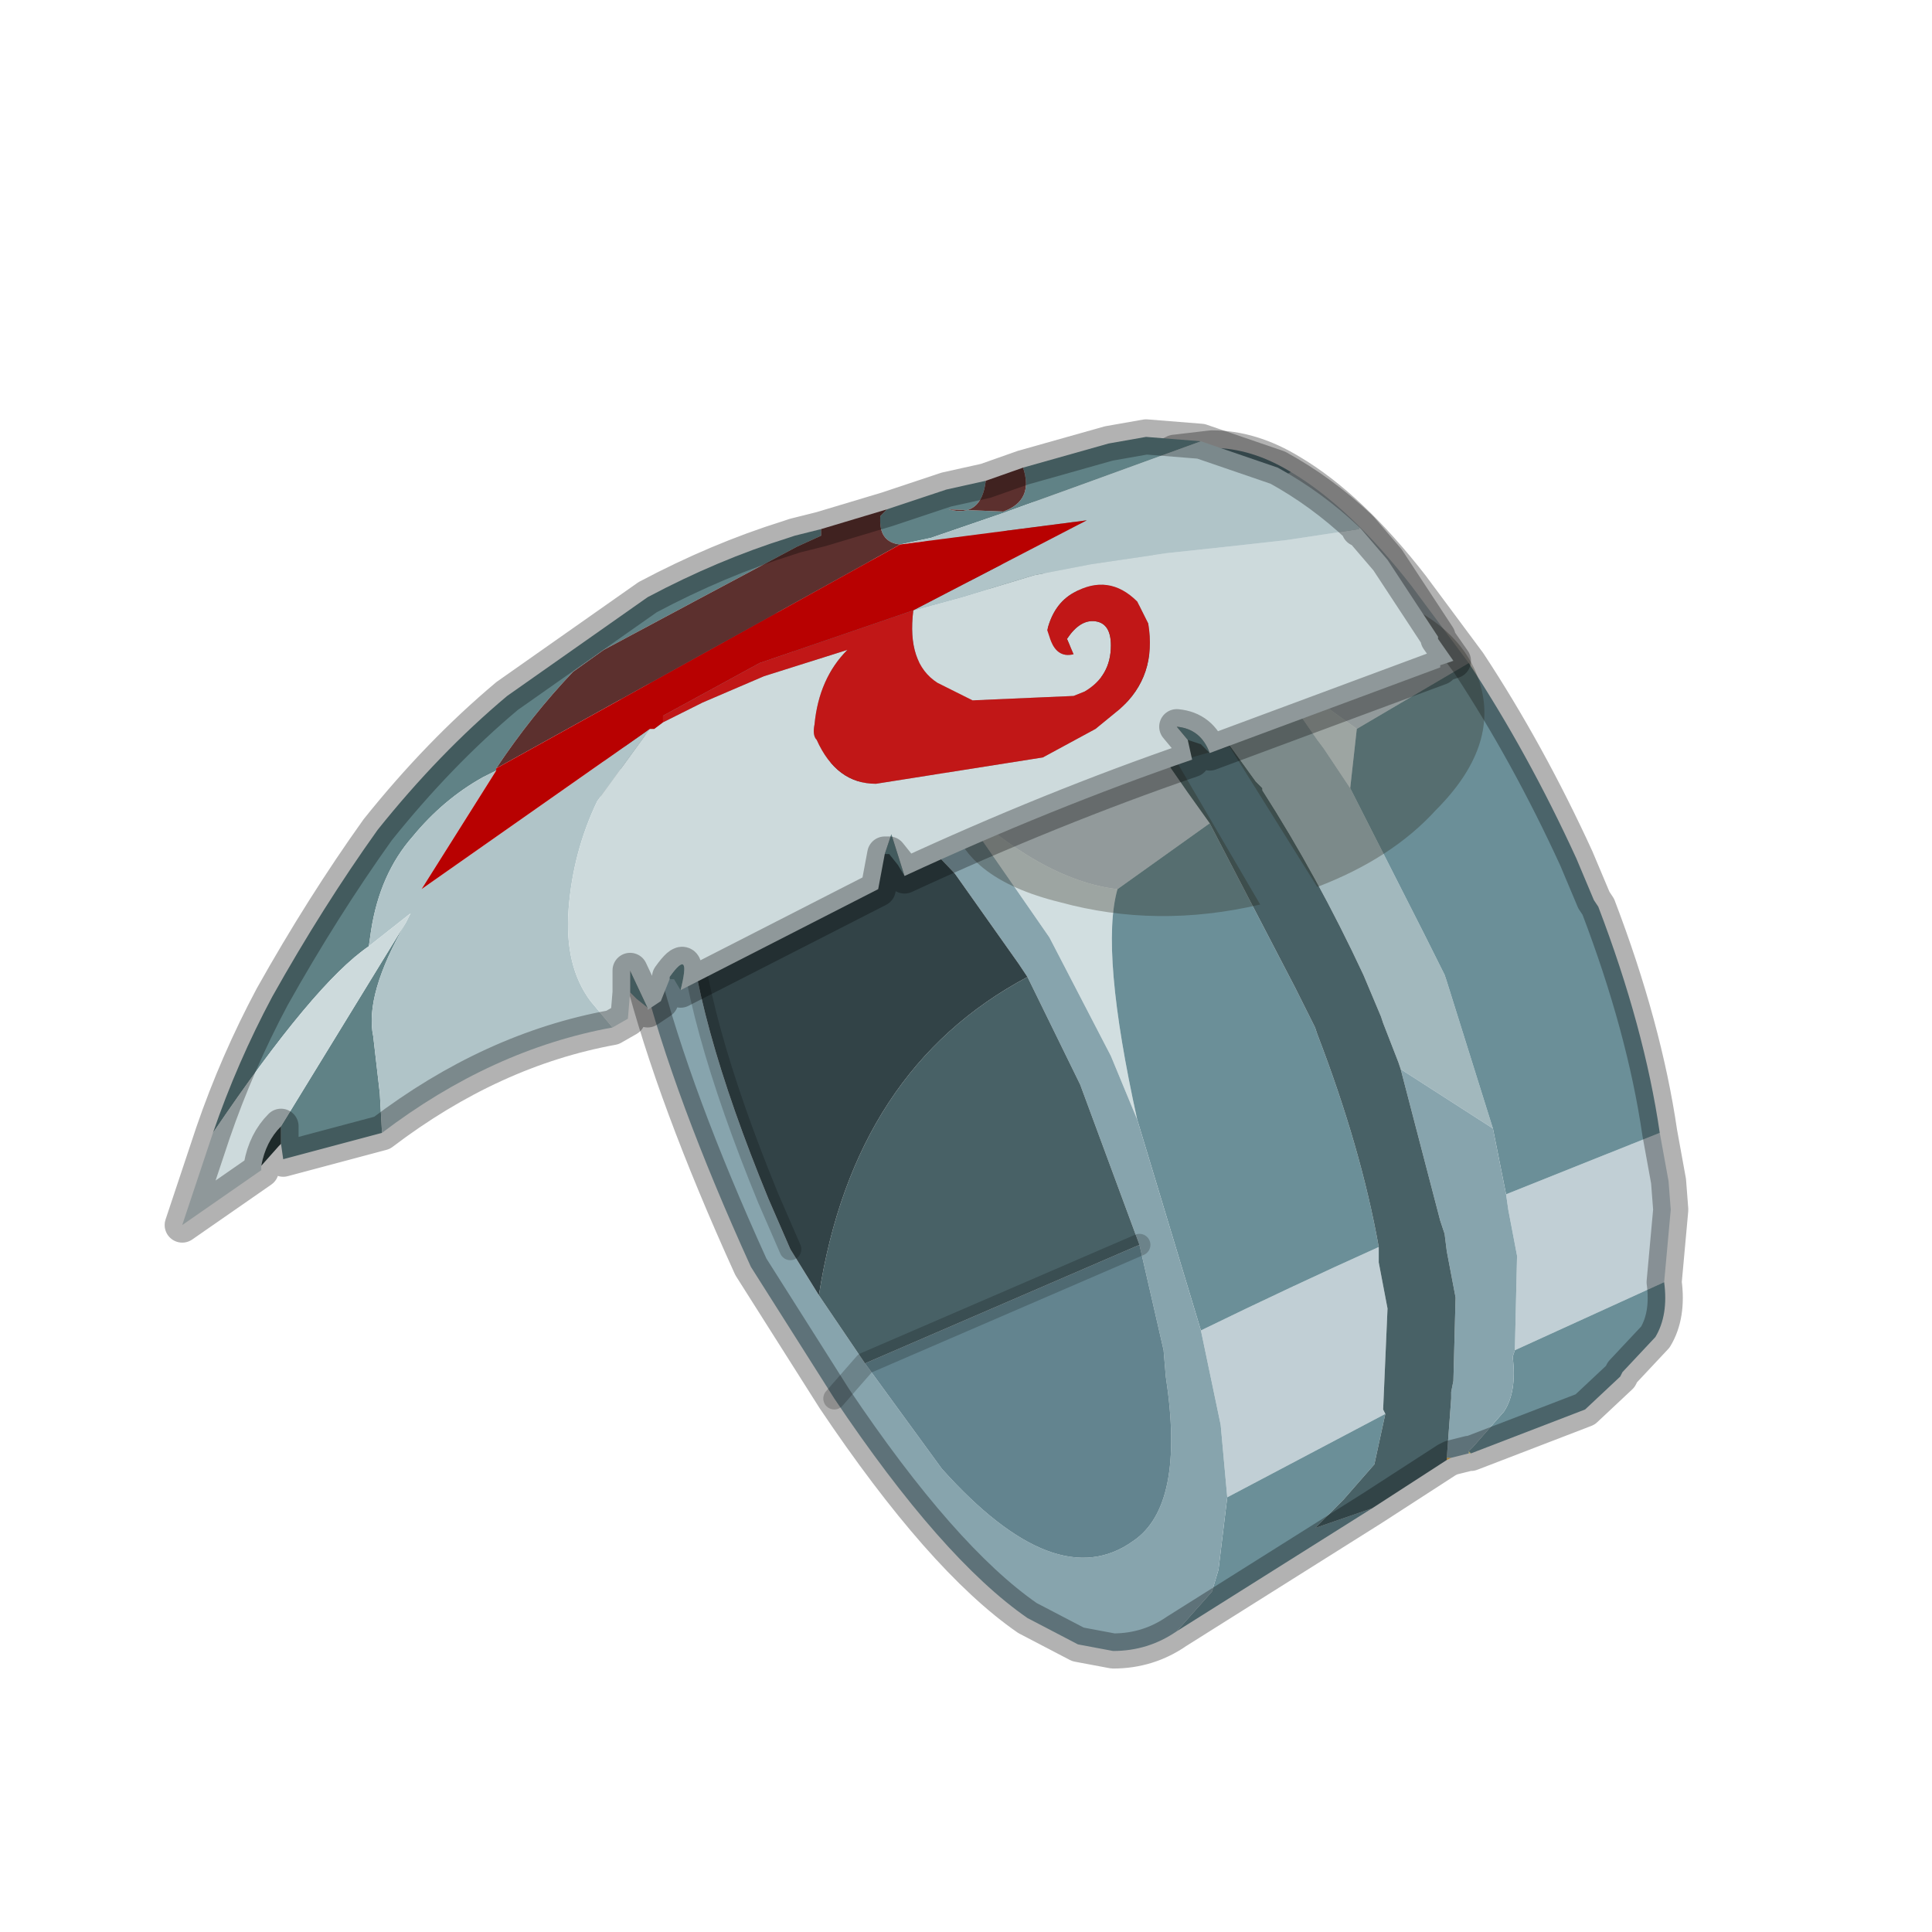 <?xml version="1.0" encoding="UTF-8" standalone="no"?>
<svg xmlns:xlink="http://www.w3.org/1999/xlink" height="440.0px" width="440.0px" xmlns="http://www.w3.org/2000/svg">
  <g transform="matrix(10.0, 0.0, 0.0, 10.0, 0.0, 0.0)">
    <use height="44.0" transform="matrix(1.0, 0.0, 0.0, 1.0, 0.0, 0.0)" width="44.0" xlink:href="#shape0"/>
  </g>
  <defs>
    <g id="shape0" transform="matrix(1.0, 0.0, 0.0, 1.0, 0.0, 0.0)">
      <path d="M44.0 44.0 L0.0 44.0 0.0 0.0 44.0 0.0 44.0 44.0" fill="#33cc33" fill-opacity="0.0" fill-rule="evenodd" stroke="none"/>
      <path d="M23.3 11.95 L23.5 11.9 23.5 11.95 23.3 11.95" fill="#feb74e" fill-rule="evenodd" stroke="none"/>
      <path d="M33.5 33.1 L33.45 33.1 33.45 33.05 33.5 33.1" fill="#faed7c" fill-rule="evenodd" stroke="none"/>
      <path d="M21.2 13.05 L21.25 13.1 21.1 13.1 21.2 13.05" fill="#835a0d" fill-rule="evenodd" stroke="none"/>
      <path d="M33.05 33.2 L32.95 33.25 32.95 33.2 33.05 33.2" fill="#fcb738" fill-rule="evenodd" stroke="none"/>
      <path d="M29.4 10.75 Q30.75 11.55 32.15 13.35 L33.45 15.1 30.9 16.6 28.75 15.05 Q27.4 13.4 26.2 12.6 L29.4 10.75 M37.8 25.8 L38.0 26.9 38.05 27.55 37.9 29.2 34.5 30.75 34.55 28.6 34.35 27.55 34.3 27.2 37.8 25.8 M23.45 14.0 Q24.6 14.75 25.8 16.25 L27.05 18.05 27.55 18.75 25.45 20.25 Q23.7 20.05 21.65 18.1 L20.5 16.7 19.4 15.7 23.45 14.0 M31.4 28.4 L31.4 28.75 31.6 29.8 31.5 32.1 31.55 32.2 27.95 34.1 27.8 32.45 27.35 30.3 Q29.4 29.3 31.4 28.4" fill="#c1cfd5" fill-rule="evenodd" stroke="none"/>
      <path d="M28.75 15.05 L30.9 16.6 30.75 17.95 30.15 17.05 30.0 16.85 28.75 15.05 M21.65 18.1 Q23.7 20.05 25.45 20.25 25.05 21.65 25.9 25.5 L25.3 24.05 23.9 21.35 21.65 18.1" fill="#d1dee0" fill-rule="evenodd" stroke="none"/>
      <path d="M26.2 12.6 Q27.4 13.4 28.75 15.05 L30.0 16.85 30.15 17.05 30.75 17.95 32.45 21.3 32.9 22.2 32.95 22.35 34.0 25.7 31.9 24.35 31.85 24.2 31.5 23.3 31.45 23.15 31.05 22.2 Q30.0 19.95 28.75 18.0 L28.75 17.95 28.6 17.8 27.3 16.0 24.75 13.55 24.6 13.45 24.55 13.45 Q23.65 12.85 22.75 12.85 L21.8 12.75 23.3 11.95 23.5 11.95 24.2 11.9 Q25.05 11.9 25.95 12.5 L26.2 12.6" fill="#a2b8bd" fill-rule="evenodd" stroke="none"/>
      <path d="M29.4 10.75 L26.2 12.6 25.95 12.5 Q25.05 11.9 24.2 11.9 L23.5 11.95 23.5 11.9 26.75 10.3 27.6 10.2 Q28.5 10.2 29.4 10.75 M30.9 16.6 L33.45 15.1 Q34.8 17.15 35.9 19.55 L36.3 20.5 36.4 20.65 Q37.45 23.4 37.8 25.8 L34.3 27.2 34.0 25.7 32.95 22.35 32.9 22.2 32.45 21.3 30.75 17.95 30.9 16.6 M37.9 29.2 Q38.0 29.95 37.7 30.45 L36.95 31.25 36.9 31.35 36.1 32.1 33.5 33.1 33.45 33.05 33.55 32.95 34.25 32.15 Q34.55 31.7 34.45 30.9 L34.5 30.75 37.9 29.2 M31.25 34.35 L26.8 37.15 27.6 36.25 27.75 35.75 27.95 34.1 31.55 32.2 31.3 33.35 30.6 34.15 30.5 34.25 29.95 34.8 31.25 34.35 M15.75 14.65 L23.3 11.95 21.8 12.75 21.2 13.05 21.1 13.1 21.25 13.1 Q22.1 13.1 23.0 13.7 L23.45 14.0 19.4 15.7 Q18.4 14.9 17.5 14.65 L17.35 14.6 15.75 14.65 M27.55 18.75 L29.5 22.5 29.95 23.4 30.0 23.55 Q31.0 26.15 31.4 28.4 29.4 29.3 27.35 30.3 L25.9 25.5 Q25.05 21.65 25.45 20.25 L27.55 18.75" fill="#6b8f98" fill-rule="evenodd" stroke="none"/>
      <path d="M33.45 33.1 L33.05 33.2 32.95 33.2 33.05 31.85 33.05 31.7 33.1 31.45 33.15 29.55 32.95 28.5 32.9 28.1 32.8 27.8 31.9 24.35 34.0 25.7 34.3 27.2 34.35 27.55 34.55 28.6 34.5 30.75 34.45 30.9 Q34.55 31.7 34.25 32.15 L33.55 32.95 33.45 33.05 33.45 33.1 M26.8 37.15 Q26.15 37.6 25.35 37.6 L24.55 37.45 23.4 36.85 Q21.45 35.5 19.0 31.85 L17.1 28.85 Q13.6 21.15 14.15 17.4 14.3 16.4 14.7 15.65 L14.9 15.45 15.75 14.65 17.35 14.6 17.5 14.65 Q18.4 14.9 19.4 15.7 L20.5 16.7 21.65 18.1 23.9 21.35 25.3 24.05 25.9 25.5 27.35 30.3 27.8 32.45 27.95 34.1 27.75 35.75 27.6 36.25 26.8 37.15 M23.4 22.25 L23.2 21.95 21.75 19.9 20.7 18.8 Q18.65 16.6 17.0 17.15 14.05 18.9 17.5 27.3 L18.0 28.45 18.65 29.5 19.7 31.05 21.45 33.45 Q24.05 36.35 25.8 35.1 27.0 34.3 26.55 31.35 L26.5 30.75 25.95 28.35 24.6 24.7 23.4 22.25 M19.0 31.85 L19.7 31.05 19.0 31.85" fill="#87a4ad" fill-rule="evenodd" stroke="none"/>
      <path d="M25.95 28.35 L26.5 30.75 26.55 31.35 Q27.0 34.3 25.8 35.1 24.05 36.35 21.45 33.45 L19.7 31.05 25.95 28.35" fill="#63848f" fill-rule="evenodd" stroke="none"/>
      <path d="M32.95 33.25 L31.25 34.35 29.95 34.8 30.5 34.25 30.6 34.15 31.3 33.35 31.55 32.2 31.5 32.1 31.6 29.8 31.4 28.75 31.4 28.4 Q31.0 26.15 30.0 23.55 L29.95 23.4 29.5 22.5 27.55 18.75 27.05 18.05 25.8 16.25 Q24.6 14.75 23.45 14.0 L23.0 13.7 Q22.1 13.1 21.25 13.1 L21.2 13.05 21.8 12.75 22.75 12.85 Q23.65 12.85 24.55 13.45 L24.6 13.45 24.75 13.55 27.3 16.0 28.6 17.8 28.75 17.95 28.75 18.0 Q30.0 19.95 31.05 22.2 L31.45 23.15 31.5 23.3 31.85 24.2 31.9 24.35 32.8 27.8 32.9 28.1 32.95 28.5 33.15 29.55 33.1 31.45 33.05 31.7 33.05 31.85 32.95 33.2 32.95 33.25 M23.4 22.25 L24.6 24.7 25.95 28.35 19.7 31.05 18.65 29.5 Q19.45 24.35 23.4 22.25" fill="#486166" fill-rule="evenodd" stroke="none"/>
      <path d="M17.0 17.15 Q18.65 16.6 20.7 18.8 L21.75 19.9 23.2 21.95 23.4 22.25 Q19.45 24.35 18.65 29.5 L18.0 28.45 17.5 27.3 Q14.05 18.9 17.0 17.15" fill="#324347" fill-rule="evenodd" stroke="none"/>
      <path d="M33.45 15.1 L32.15 13.35 Q30.75 11.55 29.4 10.75 M33.45 15.1 Q34.8 17.15 35.9 19.55 L36.3 20.5 36.4 20.65 Q37.45 23.4 37.8 25.8 L38.0 26.9 38.05 27.55 37.9 29.2 Q38.0 29.95 37.7 30.45 L36.95 31.25 36.9 31.35 36.1 32.1 33.5 33.1 33.45 33.1 33.05 33.2 32.95 33.25 31.25 34.35 26.8 37.15 Q26.15 37.6 25.35 37.6 L24.55 37.45 23.4 36.85 Q21.45 35.5 19.0 31.85 L17.1 28.85 Q13.6 21.15 14.15 17.4 14.3 16.4 14.7 15.65 L14.9 15.45 15.75 14.65 23.3 11.95 23.5 11.9 26.75 10.3 27.6 10.2 Q28.5 10.2 29.4 10.75" fill="none" stroke="#000000" stroke-linecap="round" stroke-linejoin="round" stroke-opacity="0.302" stroke-width="0.8"/>
      <path d="M19.7 31.05 L19.0 31.85 M18.0 28.45 L17.5 27.3 Q14.05 18.9 17.0 17.15 M25.95 28.35 L19.7 31.05" fill="none" stroke="#000000" stroke-linecap="round" stroke-linejoin="round" stroke-opacity="0.2" stroke-width="0.5"/>
      <path d="M32.7 18.45 Q31.7 19.55 30.0 20.2 L28.0 17.0 26.8 17.35 28.7 20.6 Q26.35 21.15 24.15 20.55 21.9 20.0 21.65 18.55 21.3 17.05 22.45 15.9 23.65 14.75 24.8 14.2 L26.7 13.5 Q29.15 12.9 31.2 13.45 33.25 14.1 33.7 15.55 34.15 17.0 32.7 18.45" fill="#252316" fill-opacity="0.302" fill-rule="evenodd" stroke="none"/>
      <path d="M27.55 17.15 L27.35 16.95 27.05 16.85 26.8 16.55 Q27.35 16.6 27.55 17.15 M20.6 19.95 L20.45 19.7 20.25 19.45 20.15 19.45 20.3 19.0 20.6 19.95 M15.5 22.55 L15.35 22.3 15.25 22.3 15.25 22.25 Q15.75 21.55 15.5 22.55 M14.75 22.95 L14.5 22.75 14.35 22.6 14.35 22.1 14.75 22.95 M8.7 25.8 L6.45 26.4 6.4 26.05 6.4 25.65 9.25 21.0 Q8.3 22.65 8.5 23.6 L8.65 24.9 8.7 25.8 M4.85 25.8 Q5.4 24.2 6.2 22.7 7.35 20.65 8.6 18.9 10.0 17.15 11.55 15.85 L14.75 13.6 Q16.35 12.75 17.95 12.25 L18.1 12.2 18.7 12.05 18.7 12.2 18.15 12.45 15.9 13.65 13.75 14.8 13.05 15.3 Q12.1 16.3 11.3 17.5 L11.3 17.55 11.0 17.7 Q10.1 18.2 9.4 19.05 8.65 19.9 8.45 21.2 L8.4 21.55 Q7.15 22.4 4.85 25.8 M20.2 11.6 L21.55 11.15 22.45 10.95 Q22.35 11.8 21.6 11.6 L22.85 11.65 Q23.55 11.4 23.3 10.65 L25.25 10.1 26.1 9.95 27.35 10.05 26.25 10.45 24.6 11.05 22.8 11.7 21.2 12.25 20.5 12.4 Q20.0 12.35 20.05 11.75 L20.2 11.6" fill="#608286" fill-rule="evenodd" stroke="none"/>
      <path d="M18.7 12.05 L20.2 11.6 20.05 11.75 Q20.0 12.35 20.5 12.4 L11.3 17.5 Q12.1 16.3 13.05 15.3 L13.75 14.8 15.9 13.65 18.15 12.45 18.7 12.2 18.7 12.05 M22.45 10.95 L23.3 10.65 Q23.55 11.4 22.85 11.65 L21.6 11.6 Q22.35 11.8 22.45 10.95" fill="#5c302e" fill-rule="evenodd" stroke="none"/>
      <path d="M13.95 23.4 Q11.2 23.9 8.7 25.8 L8.65 24.9 8.5 23.6 Q8.3 22.65 9.25 21.0 L9.35 20.8 8.4 21.55 8.45 21.2 Q8.65 19.9 9.4 19.05 10.1 18.2 11.0 17.7 L11.3 17.55 9.6 20.25 14.8 16.6 13.6 18.25 Q13.05 19.4 12.95 20.7 12.85 22.0 13.45 22.8 L13.95 23.4 M27.35 10.05 L29.1 10.65 Q30.1 11.2 30.95 12.0 L30.95 12.05 29.3 12.3 27.95 12.45 26.55 12.6 24.85 12.85 23.55 13.1 21.9 13.6 20.8 13.9 24.75 11.85 20.5 12.4 21.2 12.25 22.8 11.7 24.6 11.05 26.25 10.45 27.35 10.05" fill="#b0c4c8" fill-rule="evenodd" stroke="none"/>
      <path d="M30.95 12.0 L31.0 12.05 31.6 12.75 32.75 14.5 32.75 14.55 33.1 15.05 32.8 15.15 32.8 15.2 27.55 17.15 Q27.35 16.6 26.8 16.55 L27.05 16.85 27.15 17.3 Q23.95 18.4 20.6 19.95 L20.3 19.0 20.15 19.45 20.0 20.25 15.5 22.55 Q15.75 21.55 15.25 22.25 L15.25 22.3 15.05 22.8 14.75 23.0 14.75 22.95 14.35 22.1 14.35 22.6 14.3 23.2 13.95 23.4 13.45 22.8 Q12.85 22.0 12.95 20.7 13.05 19.4 13.6 18.25 L14.8 16.6 14.9 16.6 15.1 16.45 16.0 16.0 17.4 15.4 19.3 14.8 Q18.65 15.45 18.55 16.5 18.5 16.75 18.6 16.85 19.05 17.85 19.95 17.85 L23.75 17.25 24.95 16.6 25.5 16.15 Q26.35 15.4 26.15 14.2 L25.9 13.7 Q25.25 13.05 24.45 13.5 24.0 13.75 23.85 14.35 L23.9 14.5 Q24.05 15.0 24.45 14.9 L24.3 14.55 Q24.6 14.1 24.95 14.15 25.3 14.2 25.3 14.7 25.3 15.4 24.7 15.75 L24.45 15.85 22.15 15.95 21.35 15.55 Q20.65 15.1 20.8 13.9 L21.9 13.6 23.55 13.1 24.85 12.85 26.55 12.6 27.95 12.45 29.3 12.3 30.95 12.05 30.95 12.0 M5.95 26.55 L5.95 26.65 4.15 27.9 4.4 27.15 4.85 25.8 Q7.15 22.4 8.4 21.55 L9.35 20.8 9.25 21.0 6.4 25.65 Q6.05 26.0 5.95 26.55 M31.0 12.05 L30.95 12.05 31.0 12.05" fill="#cddadc" fill-rule="evenodd" stroke="none"/>
      <path d="M20.8 13.9 Q20.65 15.1 21.35 15.55 L22.15 15.95 24.45 15.85 24.7 15.75 Q25.3 15.4 25.3 14.7 25.3 14.2 24.95 14.15 24.6 14.1 24.3 14.55 L24.45 14.9 Q24.05 15.0 23.9 14.5 L23.85 14.35 Q24.0 13.75 24.45 13.5 25.25 13.05 25.9 13.7 L26.15 14.2 Q26.35 15.4 25.5 16.15 L24.95 16.6 23.75 17.25 19.95 17.85 Q19.05 17.85 18.6 16.85 18.5 16.75 18.55 16.5 18.65 15.45 19.3 14.8 L17.4 15.4 16.0 16.0 15.1 16.45 15.1 16.3 17.3 15.1 20.8 13.9" fill="#c11717" fill-rule="evenodd" stroke="none"/>
      <path d="M6.4 26.05 L6.35 26.1 5.95 26.55 Q6.05 26.0 6.4 25.65 L6.4 26.05" fill="#2b3c3c" fill-rule="evenodd" stroke="none"/>
      <path d="M15.1 16.45 L14.9 16.6 14.8 16.6 9.6 20.25 11.3 17.55 11.3 17.5 20.5 12.4 24.75 11.85 20.8 13.9 17.3 15.1 15.1 16.3 15.1 16.45" fill="#b80101" fill-rule="evenodd" stroke="none"/>
      <path d="M30.95 12.0 L31.0 12.05 31.6 12.75 32.75 14.5 32.75 14.55 33.1 15.05 32.8 15.15 32.8 15.2 27.55 17.15 27.35 16.95 27.05 16.85 27.15 17.3 Q23.95 18.4 20.6 19.95 L20.45 19.7 20.25 19.45 20.15 19.45 20.0 20.25 15.5 22.55 15.35 22.3 15.25 22.3 15.05 22.8 14.75 23.0 14.75 22.95 14.5 22.75 14.35 22.6 14.3 23.2 13.95 23.4 Q11.2 23.9 8.7 25.8 L6.45 26.4 6.4 26.05 M6.35 26.1 L5.95 26.55 5.95 26.65 4.15 27.9 4.4 27.15 4.85 25.8 Q5.4 24.2 6.2 22.7 7.35 20.65 8.6 18.9 10.0 17.15 11.55 15.85 L14.75 13.6 Q16.35 12.75 17.95 12.25 L18.1 12.2 18.7 12.05 20.2 11.6 21.55 11.15 22.45 10.95 23.3 10.65 25.25 10.1 26.1 9.95 27.35 10.05 29.1 10.65 Q30.1 11.2 30.95 12.0 M30.95 12.05 L31.0 12.05 M27.55 17.15 Q27.35 16.6 26.8 16.55 L27.05 16.85 M15.25 22.3 L15.25 22.25 Q15.75 21.55 15.5 22.55 M6.4 25.65 L6.4 26.05 M6.4 25.65 Q6.05 26.0 5.95 26.55 M14.75 22.95 L14.35 22.1 14.35 22.6" fill="none" stroke="#000000" stroke-linecap="round" stroke-linejoin="round" stroke-opacity="0.302" stroke-width="0.8"/>
    </g>
  </defs>
</svg>
